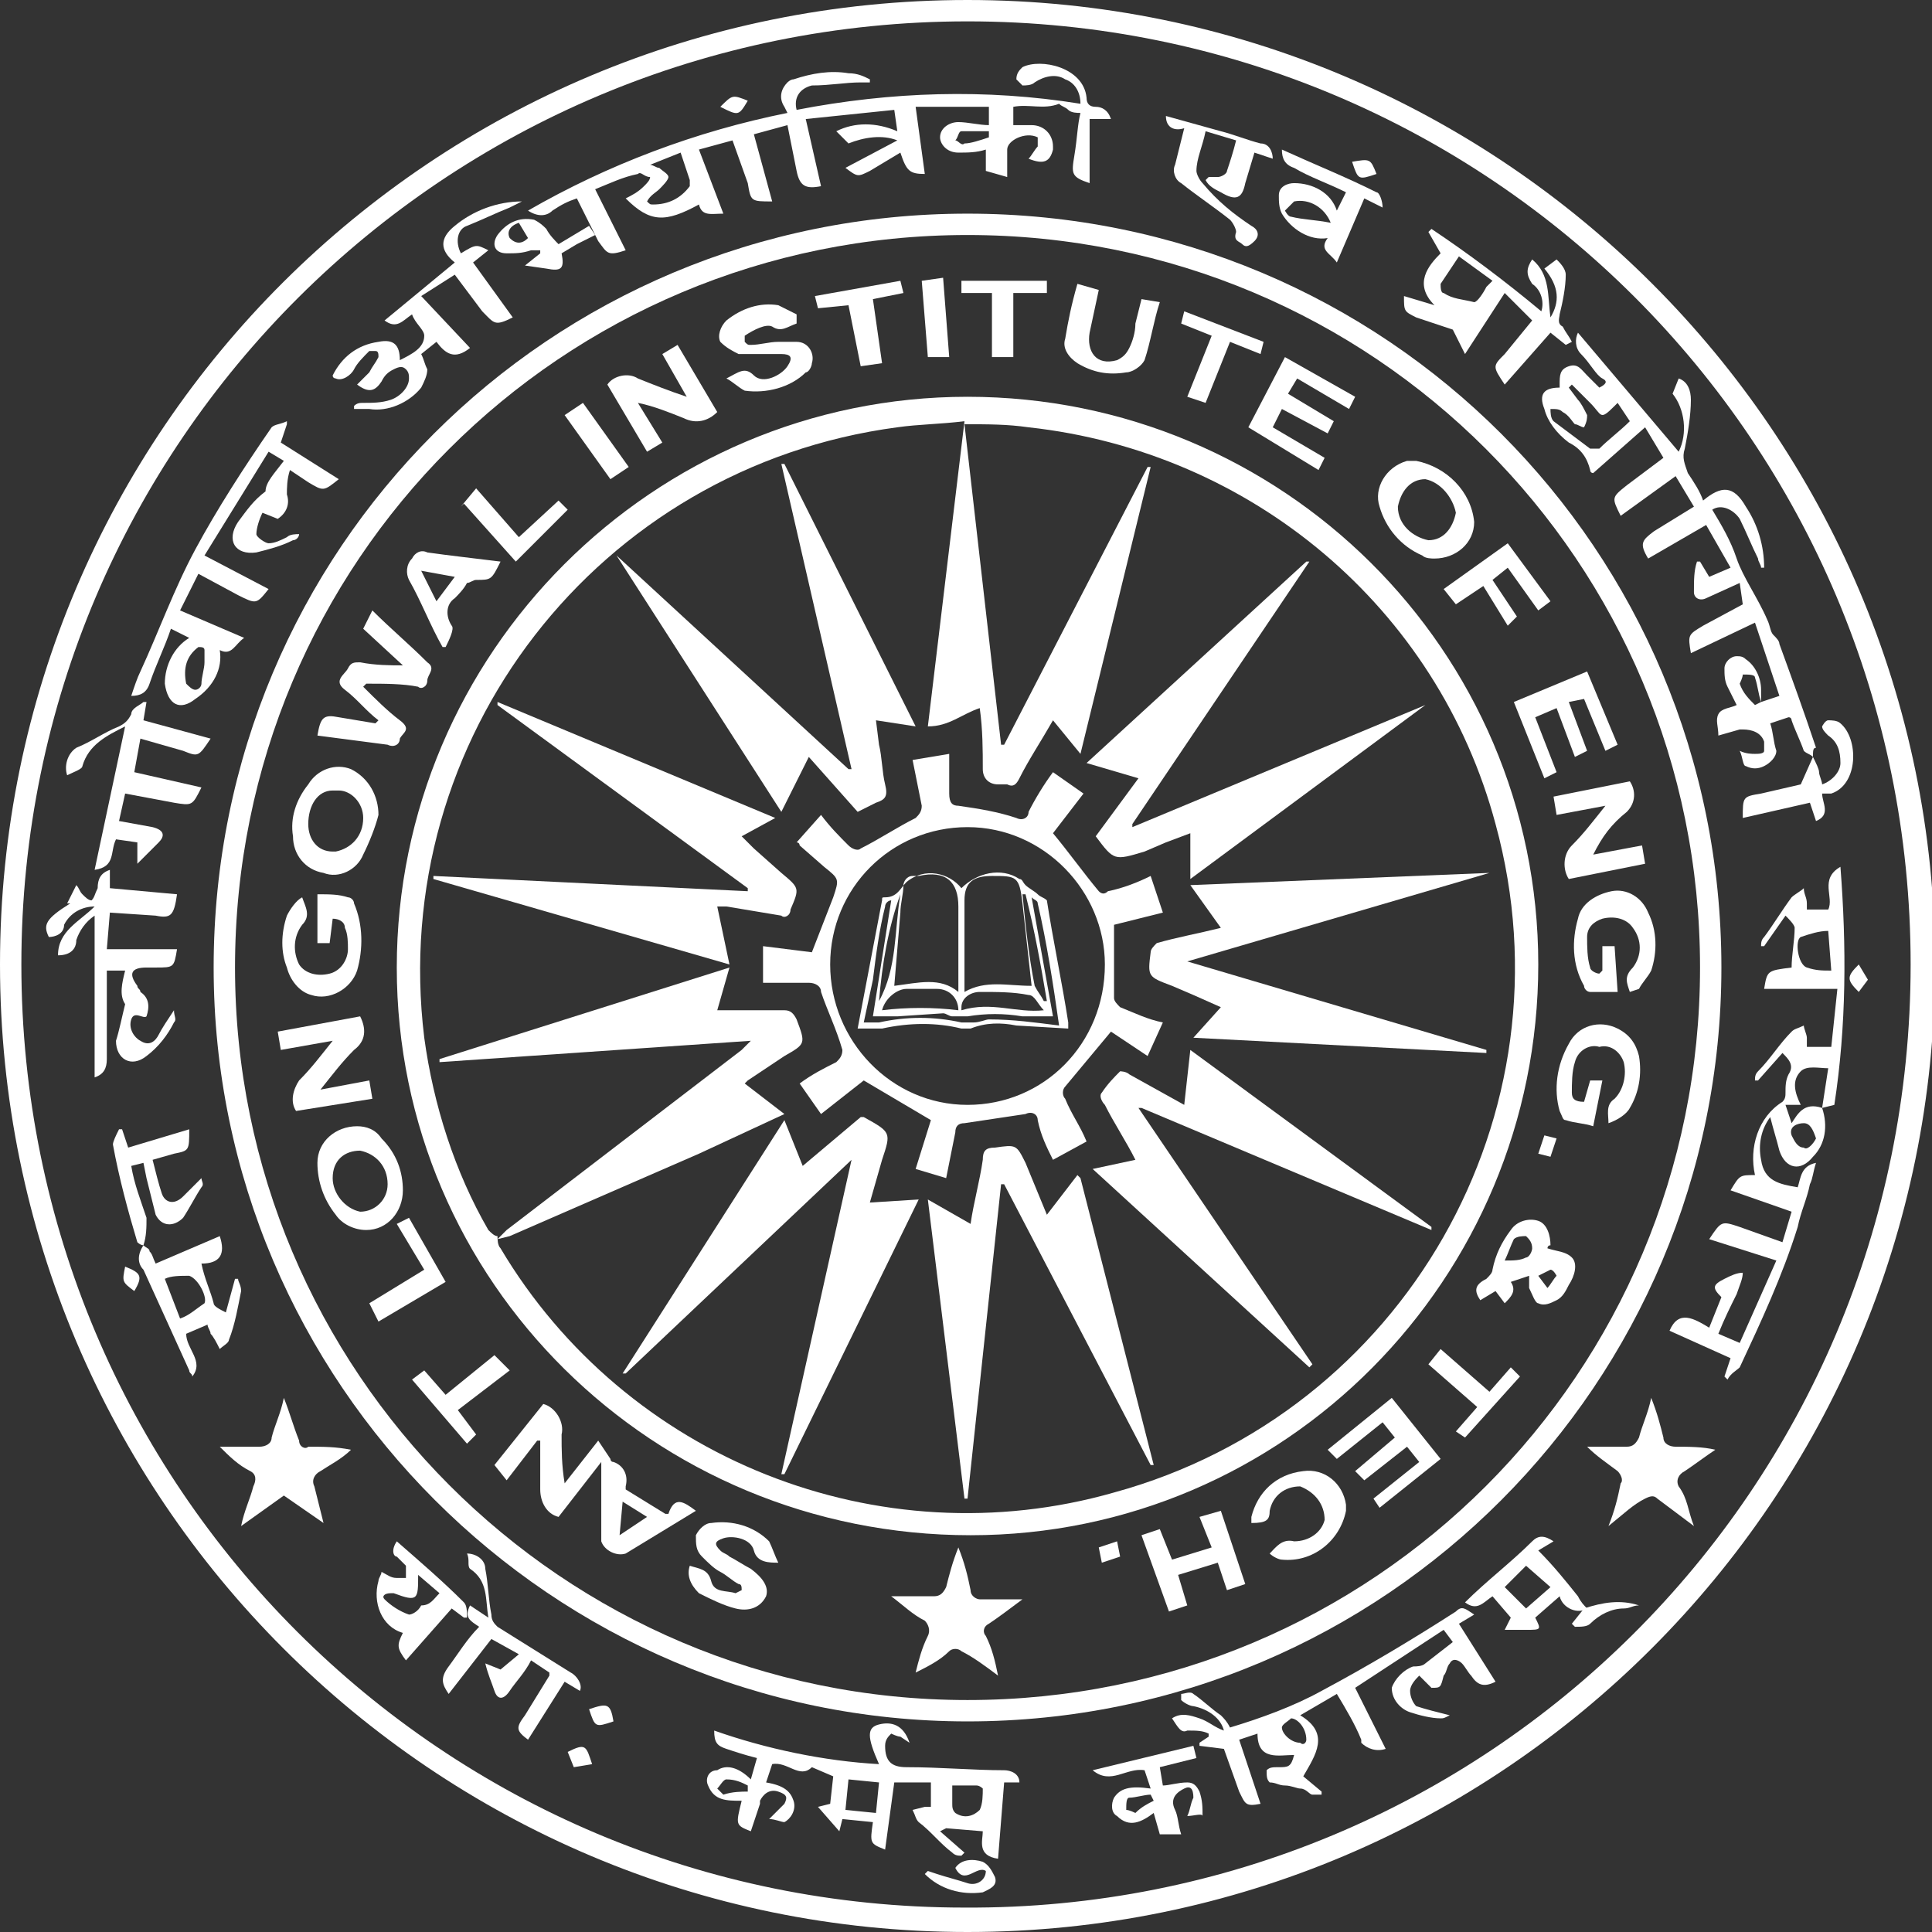 <?xml version="1.0" encoding="utf-8"?>
<!-- Generator: Adobe Illustrator 21.0.0, SVG Export Plug-In . SVG Version: 6.00 Build 0)  -->
<svg version="1.1" id="Layer_1" xmlns="http://www.w3.org/2000/svg" xmlns:xlink="http://www.w3.org/1999/xlink" x="0px" y="0px"
	 viewBox="0 0 63.3 63.3" style="enable-background:new 0 0 63.3 63.3;" xml:space="preserve">
<rect x="0" y="0" width="63.3" height="63.3" fill="#333333" stroke="none"/>
<style type="text/css">
	.st0{fill:#FFFFFF;}
</style>
<title>black</title>
<path class="st0" d="M31.7,63.3C14.2,63.3,0,49.1,0,31.6S14.2,0,31.7,0c17.5,0,31.7,14.2,31.7,31.6C63.4,49.1,49.2,63.3,31.7,63.3z
	 M62.6,31.6c0-17.1-13.8-30.9-30.9-30.9S0.7,14.5,0.7,31.6c0,17.1,13.8,30.9,30.9,30.9C48.7,62.6,62.6,48.8,62.6,31.6
	C62.6,31.7,62.6,31.7,62.6,31.6L62.6,31.6z"/>
<path class="st0" d="M7,31.7C7,18,18,7,31.7,7S56.4,18,56.4,31.7c0,13.6-11,24.7-24.7,24.7C18.1,56.4,7,45.3,7,31.7
	C7,31.7,7,31.7,7,31.7z M31.7,55.7c13.3,0,24-10.7,24-24s-10.7-24-24-24s-24,10.7-24,24C7.7,44.9,18.4,55.7,31.7,55.7L31.7,55.7z"/>
<path class="st0" d="M29.5,5l-1,0.6c-0.4,0.2-0.4,0.2-0.8-0.1l1.7-0.9c-0.5-0.2-1.1-0.1-1.6,0.1l-0.4-0.4C28,4,28.7,4,29.4,4.3
	l-0.1-0.7l-2.9,0.3l0.5,2.2c-0.5,0.1-0.7,0-0.8-0.5l-0.3-1.5l-1.1,0.3l0.6,2.2c-0.7,0-0.7,0-0.8-0.6L24,4.6l-1.1,0.3L23.7,7
	c-0.4,0-0.7,0.1-0.8-0.3c-1.1,0.6-1.6,0.6-2.4-0.2c0.2-0.1,0.4-0.2,0.6-0.4c0.1-0.1,0.2-0.2,0.2-0.3c-0.2,0-0.3-0.2-0.4-0.1
	C20.4,5.8,20,6,19.5,6.2l1,2c-0.6,0.2-0.6,0.1-0.9-0.3l-0.7-1.4c-0.3,0.1-0.5,0.2-0.8,0.4c-0.2,0.2-0.5,0.2-0.8,0
	c2.6-1.5,5.5-2.6,8.5-3.2l-0.1-0.2c-0.2-0.3-0.1-0.6,0.1-0.8c0,0,0.1-0.1,0.2-0.1c0.6-0.2,1.2-0.3,1.8-0.2c0.3,0,0.5,0.1,0.7,0.2
	v0.1h-0.3c-0.5,0-1,0.1-1.6,0.1c-0.4,0.1-0.6,0.4-0.5,0.8c0,0,0,0,0,0c3.1-0.6,6.2-0.7,9.3-0.2c0-0.4-0.2-0.7-0.5-0.8
	c-0.3-0.2-0.7-0.1-1,0.1c-0.1,0.1-0.3,0.1-0.4,0.1c0,0-0.2-0.2-0.2-0.2c0-0.2,0.1-0.3,0.2-0.4c0.6-0.3,2,0,2.1,1
	c0,0.2,0.1,0.3,0.3,0.3s0.4,0.1,0.5,0.4l-0.7,0L35.7,6c-0.6-0.2-0.6-0.3-0.5-0.9s0.1-1,0.2-1.4c-0.1,0-0.3,0-0.4-0.1
	c-0.1-0.1-0.2-0.1-0.3-0.2c-0.5,0.2-1,0-1.5,0.1v0.6c0.2,0,0.4,0,0.6,0c0.4,0,0.7,0.3,0.7,0.7c0,0,0,0.1,0,0.1
	c-0.1,0.4-0.3,0.5-0.8,0.3c0.1-0.1,0.2-0.3,0.3-0.4c0-0.1,0-0.2,0-0.3C33.6,4.3,33,4.6,33,4.9s0,0.5,0,0.9l-0.7-0.2V4.9
	C32,5,31.7,5,31.4,5c-0.4,0-0.6-0.3-0.6-0.5c0-0.3,0.3-0.5,0.6-0.5c0.3,0,0.7,0.1,1,0.1V3.5H30l0.3,2.2C29.8,5.7,29.7,5.6,29.5,5z
	 M21.3,5.4c0.1,0,0.2,0.1,0.3,0.1c0.1,0.1,0.3,0.2,0.3,0.3s-0.2,0.3-0.3,0.4s-0.3,0.2-0.4,0.4c0.1,0.1,0.1,0.1,0.2,0.1
	c0.5,0,0.9-0.2,1.2-0.6c0-0.1,0-0.1,0-0.2c-0.1-0.3-0.2-0.6-0.3-0.9L21.3,5.4z M32.4,4.5V4.3c-0.3,0-0.6,0-0.9,0
	c-0.1,0-0.1,0.2-0.2,0.3c0.1,0,0.2,0.2,0.3,0.1C31.8,4.7,32.1,4.6,32.4,4.5L32.4,4.5z"/>
<path class="st0" d="M59.4,24.8c-0.1-0.1-0.2-0.1-0.3-0.2c-0.1-0.3-0.3-0.7-0.4-1c0,0,0-0.1-0.1-0.1l-0.6,0.2
	c0.1,0.3,0.1,0.6,0.2,0.9c0,0.2-0.2,0.4-0.4,0.5c-0.2,0.1-0.4,0.1-0.6,0c-0.1,0-0.1-0.3-0.2-0.5c0.2,0.1,0.4,0.1,0.5,0.1
	c0.1,0,0.3,0,0.3-0.1c0-0.1,0-0.2,0-0.3c-0.1-0.3-0.4-0.4-0.7-0.4c0,0-0.1,0-0.1,0l-0.7,0.2c0-0.3-0.1-0.5,0-0.7s0.4-0.2,0.6-0.3
	c-0.1-0.2-0.2-0.4-0.3-0.6c-0.1-0.2-0.1-0.4-0.1-0.6c0-0.2,0.2-0.4,0.4-0.4c0.1,0,0.2,0,0.3,0.1c0.3,0.2,0.5,0.6,0.5,1
	c0,0.1,0,0.2,0,0.4l0.6-0.2l-0.8-2.4l-2.1,1c-0.1-0.6-0.1-0.6,0.4-0.9l1.3-0.7L57,19.1l-1.1,0.5c-0.2,0.1-0.4,0-0.4-0.2
	c0-0.4,0-0.7,0.1-1h0.1l0.3,0.5l0.7-0.3l-0.8-1.4L54,18.3c-0.3-0.5-0.2-0.6,0.2-0.9l1.3-0.8l-0.6-1l-1.8,1.3c-0.3-0.6-0.3-0.6,0.2-1
	l1.2-0.9l-0.6-1l-1.7,1.5c0,0-0.1,0-0.1-0.1c-0.1-0.4-0.3-0.7-0.7-0.9c-0.4-0.3-0.7-0.7-0.8-1.1c-0.2-0.5,0-0.7,0.5-0.7
	c0,0,0,0,0-0.1c0-0.3,0-0.5,0.3-0.6s0.4,0.1,0.6,0.3l0.4,0.4c0.2-0.1,0.3-0.2,0.1-0.3s-0.4-0.5-0.7-0.8c-0.2-0.2-0.2-0.5-0.1-0.7
	l3.3,3.9c0.3-0.6,0.2-1.4-0.2-1.9l0.2-0.5c0.3,0.1,0.4,0.4,0.4,0.7c0,0.5-0.1,1.1-0.2,1.6c-0.1,0.3,0,0.5,0.1,0.8
	c0.2,0.3,0.4,0.6,0.5,0.9c0.6-0.5,1-0.5,1.4,0.2c0.4,0.6,0.6,1.3,0.6,2h-0.1c0-0.1-0.1-0.2-0.1-0.3c-0.2-0.4-0.4-0.9-0.6-1.3
	c-0.2-0.3-0.6-0.5-0.9-0.3c0,0,0,0,0,0c0.3,0.5,0.6,1,0.8,1.6s0.7,1.3,1,2c0.1,0.2,0.1,0.4,0.2,0.5s0.2,0.2,0.2,0.3
	c0.4,1.1,0.8,2.2,1.2,3.4C59.4,24.5,59.4,24.6,59.4,24.8L59.4,24.8z M51.5,12.6l-0.1,0.1l0.3,0.4c0.1,0.1,0.2,0.3,0.3,0.5
	c0,0.1,0,0.2-0.1,0.4c-0.1,0-0.2-0.1-0.3-0.1c-0.1-0.1-0.2-0.3-0.4-0.4c-0.1-0.1-0.2-0.1-0.4-0.1c0,0.1,0,0.3,0.1,0.4
	c0.4,0.3,0.8,0.6,1.2,0.9c0.1,0,0.2,0,0.3,0c0.3-0.3,0.7-0.6,1-0.9L53,13.2c0,0-0.1,0.1-0.1,0.1c-0.5,0.5-0.4,0.3-0.8-0.1
	C51.9,13,51.7,12.8,51.5,12.6L51.5,12.6z M57.5,23.1l0.2-0.1c-0.1-0.3-0.1-0.5-0.2-0.8c0-0.1-0.2-0.1-0.4-0.1c0,0.1-0.1,0.3-0.1,0.3
	C57.1,22.7,57.3,22.9,57.5,23.1L57.5,23.1z"/>
<path class="st0" d="M59.7,36.3c0.2,0.6,0.1,1.2-0.3,1.6c-0.4,0.5-0.9,0.4-1.1-0.2c-0.1-0.4-0.2-0.7-0.3-1.1
	c-0.3,0.4-0.4,0.9-0.3,1.4c0.1,0.7,0.6,0.8,1.2,0.9c0.1-0.3,0.1-0.7,0.6-0.8c-0.1,0.3-0.1,0.5-0.2,0.7c-0.1,0.5-0.3,0.9-0.4,1.4
	c-0.5,1.6-1.2,3.1-1.9,4.6c-0.1,0.1-0.3,0.2-0.4,0.4l-0.1-0.1l0.2-0.6l-2-0.9c0.3-0.7,0.8-0.4,1.3-0.1l0.4-1
	c-0.3-0.3-0.3-0.4,0.1-0.6c0.2-0.1,0.4-0.2,0.6-0.2c0,0.2-0.1,0.4-0.2,0.7c-0.2,0.4-0.4,0.8-0.6,1.3l0.7,0.3l1.2-2.7l-2.2-0.7
	c0.4-0.6,0.4-0.6,1-0.4l1.4,0.5l0.3-1L56.7,39c0.3-0.5,0.3-0.5,0.8-0.5c-0.2-0.9,0.1-1.9,0.9-2.4c0.1-0.1,0.1-0.2,0.1-0.3
	c0-0.2,0-0.4,0.1-0.6c0.2-0.3,0-0.5-0.2-0.7l-0.8,0.9h-0.1c0-0.1,0-0.2,0.1-0.3c0.4-0.4,0.7-0.9,1.1-1.3c0.1-0.1,0.2-0.1,0.4-0.2
	c0,0.1,0.1,0.3,0.1,0.4c0,0.1,0,0.2,0,0.3h0.8l0.2-1.9h-2.4c0.1-0.6,0.1-0.6,0.9-0.7c0-0.4,0.1-0.9,0.1-1.3c0-0.1-0.2-0.3-0.3-0.4
	l-0.7,1h-0.1c0-0.1,0-0.2,0.1-0.3c0.3-0.4,0.6-0.9,0.9-1.3c0.1-0.1,0.3-0.2,0.4-0.3c0,0.2,0.1,0.3,0.1,0.5c0,0.1,0,0.1,0,0.2h0.7
	c0.2-0.4-0.3-1,0.4-1.4c0.2,2.6,0.2,5.2-0.2,7.8L59.7,36.3l0.2-1.3c-0.3,0-0.7-0.1-0.9,0.1c-0.3,0.3-0.2,0.7,0,1.1h-0.5l0.2,0.6
	C58.9,36.5,59.1,36.1,59.7,36.3z M59.9,30.5c-0.3,0-0.6,0.1-0.9,0.2c-0.2,0.1-0.1,0.9,0.2,1c0.3,0.1,0.5,0.1,0.8,0.1L59.9,30.5z
	 M59.5,37.3c-0.1-0.3-0.2-0.5-0.4-0.5s-0.5,0.1-0.4,0.4c0.1,0.2,0.2,0.4,0.4,0.4C59.2,37.7,59.4,37.5,59.5,37.3z"/>
<path class="st0" d="M32.7,60.9c-0.7-0.1-0.5-0.6-0.5-0.9l-1.2-0.1L30.8,60l0.8,0.7l-0.1,0.1c-0.1,0-0.2,0-0.3-0.1
	c-0.4-0.3-0.7-0.7-1.1-1c-0.1-0.1-0.1-0.2-0.2-0.4l0.4-0.1c0.1,0,0.1,0,0.2,0v-0.8h-1.2l-0.3,2.2c-0.5-0.2-0.5-0.2-0.4-0.9l-1-0.1
	L27.5,60l-0.7-0.8l0.4-0.1l0.1-0.9l-0.7-0.3c-0.4,0.4-0.8-0.2-1.3-0.1l-0.2,0.6c0.6,0.1,0.8,0.3,0.9,0.6c0.1,0.3-0.1,0.6-0.3,0.7
	c-0.1,0-0.3-0.1-0.5-0.1c0.2-0.2,0.3-0.3,0.5-0.5c0.1-0.2,0.1-0.3-0.2-0.4c-0.3-0.1-0.5,0.1-0.6,0.3c0,0,0,0.1,0,0.1L24.6,60
	c-0.5-0.2-0.5-0.2-0.3-1c-0.5,0-0.9,0-1.1-0.5c-0.1-0.2,0-0.5,0.3-0.5c0.3-0.2,0.7-0.1,1.1,0.3l0.2-0.7c-0.4-0.1-0.7-0.2-1-0.3
	s-0.4-0.2-0.4-0.6c1.7,0.6,3.6,1,5.4,1.1c-0.4-0.9-0.4-1.2,0-1.3s0.8,0,1,0.6l-0.3-0.2c-0.1,0-0.3-0.1-0.3-0.1
	c-0.1,0.1-0.2,0.2-0.2,0.4c0,0.5,0.2,0.7,0.7,0.7c1.1,0,2.2,0.1,3.2,0.1c0.2,0,0.5,0.1,0.5,0.4c0,0,0,0,0,0h-0.5L32.7,60.9z
	 M27.7,59.3l1,0.1l0.1-1l-1-0.1L27.7,59.3z M31.2,58.5c0,0.2,0,0.4,0,0.6c0,0.1,0,0.2,0.1,0.3c0.3,0.2,0.6,0.1,0.8-0.1
	c0.1-0.2,0.1-0.5,0.1-0.7c0,0-0.1-0.1-0.2-0.1H31.2z M24.5,58.7v-0.2c-0.2-0.1-0.4-0.2-0.7-0.2c-0.1,0-0.2,0.2-0.3,0.3
	c0.1,0.1,0.2,0.2,0.2,0.2C24,58.7,24.3,58.7,24.5,58.7L24.5,58.7z"/>
<path class="st0" d="M38.4,56.3c0.3-0.2,0.6-0.1,0.9,0s0.5,0.3,0.8,0.4c-0.1-0.4-0.5-0.7-1-0.8c-0.1,0-0.3-0.1-0.4-0.2
	c0-0.1,0-0.1,0-0.2c0.1,0,0.3-0.1,0.4,0c0.3,0.2,0.6,0.5,0.9,0.7c0.1,0.1,0.2,0.2,0.3,0.4c1-0.3,2.1-0.7,3-1.2
	c1.5-0.8,3-1.7,4.4-2.6c0.2-0.2,0.3-0.1,0.6,0.1l-0.5,0.3l1.2,1.9c-0.4,0.2-0.6,0.1-0.8-0.2c-0.1-0.1-0.2-0.3-0.3-0.4
	s-0.3-0.2-0.4,0c-0.1,0.1-0.1,0.3-0.2,0.4c-0.1,0.4-0.1,0.4-0.4,0.4l-0.4-0.4c-0.1,0.1-0.3,0.3-0.3,0.5c0,0.2,0.1,0.4,0.2,0.5
	c0.3,0.1,0.7,0.2,1.1,0.3c-0.2,0.1-0.2,0.1-0.3,0.1c-0.3,0-0.7-0.1-1-0.2c-0.3-0.1-0.6-0.4-0.6-0.8c0.1-0.3,0.4-0.6,0.7-0.7
	c0.1,0,0.3,0,0.4-0.1l0.9-0.7l-0.3-0.4l-2.9,1.9l1,2c-0.3,0.1-0.6,0-0.8-0.2c0,0,0-0.1,0-0.1c-0.2-0.5-0.5-1-0.8-1.5l-1.2,0.7
	c1,0.6,0.5,1.3,0.1,2l0.6,0.5v0.1c-0.1,0-0.2,0-0.3,0c-0.1,0-0.2-0.2-0.4-0.2c-0.1,0-0.3-0.1-0.5-0.1c-0.2,0-0.3-0.1-0.5-0.1
	c-0.1-0.1-0.1-0.2-0.1-0.4c0.1-0.1,0.2-0.1,0.4-0.1c0.3,0,0.4,0,0.5-0.4c-0.5,0-1.2,0.2-1.2-0.7L40.6,57l0.7,2.1
	c-0.5,0.1-0.5,0-0.7-0.4l-0.5-1.4l-0.8-0.1v-0.1l0.3-0.2v-0.1c-0.2-0.1-0.4-0.1-0.7-0.1C38.7,56.8,38.6,56.6,38.4,56.3z M42.8,57
	c0-0.4-0.3-0.7-0.5-0.7c-0.1,0.1-0.3,0.2-0.3,0.3c0,0.2,0.3,0.5,0.6,0.5C42.7,57.2,42.8,57.1,42.8,57L42.8,57z"/>
<path class="st0" d="M9.2,14.5l1.9,1.2c-0.5,0.4-0.5,0.4-1,0.1l-0.6-0.4c-0.1,0.3-0.1,0.6-0.1,0.8c0.1,0.3,0,0.6-0.3,0.8l-0.5-0.2
	c-0.1,0.2-0.2,0.5-0.2,0.7c0,0.1,0.3,0.3,0.4,0.3c0.2,0,0.4-0.1,0.6-0.2c0.1-0.1,0.3-0.1,0.4-0.1c0,0.1-0.1,0.2-0.2,0.2
	c-0.4,0.2-0.8,0.3-1.2,0.4c-0.7,0.1-1-0.4-0.6-1c0.3-0.4,0.5-0.7,0.9-1c0-0.3,0.3-0.6,0.6-1l-0.5-0.3l-2.1,3.4l2.1,1.1
	c-0.4,0.5-0.4,0.5-1,0.2l-1.3-0.7L5.9,20l2.1,0.9c-0.3,0.2-0.4,0.6-0.8,0.4c0.1,0.6-0.2,1.2-0.8,1.6c-0.5,0.4-0.9,0.2-1-0.5
	c0-0.6,0.3-1.2,0.8-1.5l-0.6-0.3c-0.2,0.6-0.5,1.2-0.7,1.8c-0.1,0.3-0.3,0.4-0.6,0.4c0.1-0.3,0.2-0.6,0.3-0.8c0.6-1.3,1.1-2.7,1.8-4
	s1.6-2.7,2.5-4c0.1-0.1,0.3-0.1,0.5-0.2v0.1L9.2,14.5z M6.7,21.7L6.7,21.7c0-0.1,0-0.3,0-0.4c0-0.1-0.1-0.1-0.2-0.1
	c-0.4,0.3-0.5,0.7-0.4,1.2c0.1,0.1,0.2,0.2,0.3,0.2c0.1,0,0.2-0.1,0.2-0.2C6.6,22.2,6.7,21.9,6.7,21.7z"/>
<path class="st0" d="M4.1,32.9c-0.2-0.3-0.1-0.7,0-1.1H3.5c0,0.1,0,0.3,0,0.4c0,0.9,0,1.7,0,2.5c0,0.3-0.1,0.5-0.4,0.6V30
	c-0.3,0.2-0.5,0.5-0.6,0.8c0,0.3-0.2,0.5-0.6,0.5c0-0.8,0.7-1.1,1.2-1.6c-0.4,0-0.8,0.2-1,0.6c0,0.3-0.3,0.4-0.5,0.4
	c-0.2-0.4-0.1-0.6,0.7-1.1H2.2L2.5,29c0.1,0.1,0.1,0.2,0.2,0.3c0.1,0.1,0.2,0.2,0.3,0.2c0.1-0.1,0.1-0.2,0.2-0.4
	c0-0.3,0.1-0.5,0.4-0.6v0.6l2.2,0.2C5.7,30,5.6,30.1,5.1,30l-1.5-0.1l-0.1,1.2h2.3c-0.1,0.6-0.1,0.6-0.7,0.6H4.8
	c-0.5,0-0.6,0.2-0.3,0.6c0,0.1,0.1,0.1,0.1,0.2c0.3,0.2,0.3,0.5,0.2,0.8c-0.1,0.1-0.4-0.2-0.5,0.1c-0.1,0.3,0.1,0.6,0.3,0.7
	c0.3,0.2,0.5,0,0.6-0.2s0.3-0.5,0.5-0.8c0,0.2,0.1,0.3,0,0.4c-0.2,0.4-0.5,0.8-0.9,1.1c-0.5,0.4-1,0.1-1-0.5
	C3.9,33.8,4,33.3,4.1,32.9z"/>
<path class="st0" d="M15.1,8.3C15.6,8,15.6,8,16,8.2l-0.5,0.4l1.3,1.8c-0.6,0.3-0.6,0.2-1-0.2L14.9,9l-1.1,0.7l1.6,1.7
	c-0.5,0.4-0.8,0.2-1.1-0.2l-0.5,0.4c0.1,0.2,0.1,0.3,0.2,0.5c0,0.2-0.1,0.4-0.2,0.6c-0.4,0.5-1.1,0.8-1.7,0.7h-0.5v-0.1
	c0.1-0.1,0.2-0.1,0.3-0.1c0.3,0,0.6,0,0.9-0.1c0.3-0.1,0.6-0.4,0.6-0.7c0-0.1,0-0.2-0.1-0.3c-0.1-0.1-0.2-0.1-0.4,0
	c-0.2,0.1-0.3,0.2-0.4,0.4c-0.2,0.3-0.4,0.4-0.8,0.1c0.1-0.1,0.3-0.3,0.4-0.4c0.1-0.2,0.2-0.3,0.3-0.5c0-0.1,0-0.2-0.1-0.2
	c-0.1,0-0.2,0-0.2,0c-0.2,0.2-0.4,0.4-0.5,0.6c-0.1,0.2-0.4,0.4-0.6,0.3c0,0-0.1,0-0.1-0.1c0.3-0.6,0.8-1,1.5-1.1
	c0.5-0.1,0.7,0.1,0.7,0.6c0.4-0.2,0.8-0.4,0.8-0.8c0-0.2-0.3-0.4-0.4-0.7c-0.3,0.2-0.5,0.5-0.9,0.2l2.3-1.9l0,0
	c-0.5-0.4-0.5-0.8,0-1.2c0.6-0.5,1.4-0.8,2.2-0.8l-0.4,0.2c-0.5,0.2-0.9,0.4-1.4,0.6C15,7.5,14.9,7.9,15.1,8.3
	C15.1,8.3,15.1,8.3,15.1,8.3z"/>
<path class="st0" d="M50.6,8.8L51,8.5c0.1,0.1,0.3,0.3,0.3,0.5c0,0.4-0.1,0.9-0.2,1.3c0,0.1-0.1,0.3,0.1,0.4
	c0.1,0.2,0.2,0.3,0.3,0.5l-0.2,0.1l-0.5-0.4l-1.5,1.7c-0.4-0.6-0.4-0.6,0-1l0.9-1.1l-0.9-0.9L48,11.6l-0.4-0.8l-1.2-0.4
	C46,10.2,46,10.2,46,9.7l1,0.3c-0.7-0.7-0.2-1.3,0.2-1.7l-0.4-0.7l0.1-0.1c1.2,0.8,2.4,1.7,3.6,2.7c0.1-0.3,0-0.7-0.3-0.9
	C50,9,50,8.8,50.2,8.5c0.6,0.5,0.5,1.2,0.6,1.9C51.1,9.9,51.1,9.4,50.6,8.8z M48.9,9.2l-1.1-0.8c-0.2,0.3-0.4,0.6-0.6,0.9
	c0,0.1,0,0.3,0.1,0.3c0.3,0.2,0.6,0.2,1,0.3c0.1,0,0.3-0.3,0.4-0.5C48.7,9.4,48.8,9.3,48.9,9.2z"/>
<path class="st0" d="M3.1,28.5l1-4.7c-0.6,0.3-1.2,0.6-1.4,1.3c0,0.1-0.3,0.2-0.5,0.3c-0.1-0.3,0-0.7,0.3-0.9
	C3,24.3,3.4,24,3.9,23.8c0.2-0.1,0.3-0.2,0.4-0.4c0-0.2,0.3-0.3,0.4-0.4L4.8,23l-0.1,0.6l2.2,0.6c-0.4,0.6-0.4,0.6-0.9,0.4l-1.4-0.4
	l-0.2,1.1l2.2,0.5c-0.3,0.6-0.3,0.6-0.9,0.5L4.1,26l-0.2,0.9L5,27.1c0.4,0.1,0.4,0.3,0.2,0.5s-0.4,0.4-0.7,0.7v-0.7l-0.7-0.1
	C3.6,27.9,3.8,28.4,3.1,28.5z"/>
<path class="st0" d="M55.5,50c-0.4-0.3-0.8-0.6-1.2-0.9c-0.1-0.1-0.2-0.1-0.4,0c-0.4,0.2-0.7,0.5-1.2,0.9c0.2-0.5,0.3-0.9,0.4-1.4
	c0.1-0.1,0-0.3-0.1-0.4c0,0,0,0,0,0c-0.4-0.3-0.7-0.5-1-0.8c0.4,0,0.9,0,1.3,0c0.2,0,0.3-0.1,0.4-0.3c0,0,0,0,0,0
	c0.1-0.4,0.3-0.8,0.4-1.3c0.2,0.5,0.3,0.9,0.4,1.3c0,0.2,0.2,0.3,0.4,0.3c0,0,0,0,0,0c0.4,0,0.9,0,1.3,0.1c-0.3,0.2-0.7,0.5-1,0.7
	c-0.2,0.1-0.3,0.3-0.2,0.5c0,0,0,0,0,0C55.3,49.1,55.3,49.5,55.5,50z"/>
<path class="st0" d="M10.6,49.9L9.3,49l-1.4,1c0.1-0.5,0.3-0.9,0.4-1.3c0.1-0.2,0.1-0.4-0.1-0.5c0,0,0,0,0,0c-0.4-0.2-0.7-0.5-1-0.8
	c0.4,0,0.9,0,1.3,0c0.2,0,0.4-0.1,0.4-0.3c0,0,0,0,0,0c0.1-0.4,0.3-0.8,0.4-1.3c0.2,0.5,0.3,0.9,0.5,1.4c0,0.2,0.2,0.3,0.3,0.2
	c0,0,0,0,0,0c0.5,0,0.9,0,1.4,0.1c-0.3,0.3-0.7,0.5-1,0.7c-0.2,0.1-0.3,0.3-0.2,0.5c0,0,0,0,0,0C10.4,49.1,10.5,49.5,10.6,49.9
	L10.6,49.9z"/>
<path class="st0" d="M17,54.2l-0.9-0.5l-1.4,1.8c-0.2-0.3-0.3-0.5,0-0.9s0.6-0.9,1-1.3c-0.3-0.2-0.5-0.3-0.3-0.7l0.6,0.4
	c-0.1-0.6,0-1.2-0.6-1.6c-0.1-0.1,0-0.3-0.1-0.5c0.3,0,0.6,0.2,0.6,0.5c0.1,0.5,0.1,1,0.2,1.5c0,0.2,0.1,0.3,0.2,0.4
	c0.8,0.5,1.6,1,2.4,1.5c0.2,0.1,0.4,0.4,0.3,0.6c0,0,0,0,0,0l-0.5-0.3l-1.2,1.9c-0.4-0.3-0.4-0.4-0.1-0.8l0.8-1.3c0,0,0-0.1,0-0.1
	l-0.6-0.4c-0.2,0.4-0.5,0.7-0.7,1s-0.4,0.3-0.5,0s-0.2-0.5-0.3-0.9l0.5,0.2L17,54.2z"/>
<path class="st0" d="M4.7,40.8c0.1,0.1,0.2,0.1,0.2,0.2c0.1,0.1,0.1,0.2,0.2,0.4l2.1-0.9c0.2,0.6,0,0.9-0.6,0.9
	c0.1,0.5,0.3,0.9,0.4,1.3c0,0.1,0.2,0.2,0.4,0.3l0.3-1.1h0.1c0,0.1,0.1,0.2,0.1,0.4c-0.1,0.5-0.2,1.1-0.4,1.6c0,0.1-0.2,0.2-0.3,0.3
	C7.1,44,7,43.8,6.9,43.7c0-0.1-0.1-0.2-0.1-0.3l-0.7,0.3c0,0.5,0.6,0.9,0.2,1.4c0-0.1-0.1-0.1-0.1-0.2c-0.5-1.1-1-2.2-1.5-3.3
	C4.5,41.4,4.5,41.1,4.7,40.8L4.7,40.8z M5.9,43.2c0.3-0.1,0.5-0.3,0.8-0.5c0.1-0.2-0.2-0.8-0.5-0.9c-0.3,0-0.6,0-0.8,0.1L5.9,43.2z"
	/>
<path class="st0" d="M38.2,3.8L40,4.3c0.4,0.1,0.9,0.3,1.3,0.4c0.3,0,0.4,0.3,0.4,0.5L41.1,5l-0.3,1c-0.1,0.5-0.3,0.6-0.8,0.3
	c-0.2-0.1-0.4-0.2-0.5-0.4l0.1-0.1c0.1,0,0.2,0,0.3,0c0.1,0,0.3-0.1,0.3-0.2c0.1-0.3,0.2-0.6,0.3-1l-1-0.3c-0.1,0.5-0.3,0.9-0.3,1.3
	c0,0.1,0.1,0.3,0.2,0.4C39.9,6.6,40.4,7,41,7.4c0.2,0.1,0.3,0.3,0.1,0.5s-0.3,0.2-0.4,0.1s-0.3-0.1-0.2-0.4c0-0.1-0.1-0.3-0.2-0.4
	c-0.5-0.4-1.1-0.8-1.6-1.2c-0.2-0.1-0.3-0.4-0.2-0.6c0.1-0.4,0.2-0.8,0.3-1.2C38.5,4.3,38.2,4.2,38.2,3.8z"/>
<path class="st0" d="M45.3,6.8l-0.6-0.3l-0.9,2.1c-0.2-0.3-0.6-0.4-0.3-0.8c-0.6,0.1-1.2-0.3-1.5-0.8c-0.1-0.2-0.1-0.4-0.1-0.6
	C41.9,6.1,42.2,6,42.4,6c0.6,0,1.2,0.3,1.4,0.9l0.3-0.6c-0.6-0.3-1.2-0.5-1.7-0.8c-0.3-0.1-0.4-0.3-0.4-0.6c1.1,0.5,2.1,0.9,3.1,1.4
	C45.2,6.3,45.3,6.6,45.3,6.8L45.3,6.8z M43.6,7.3c-0.2-0.5-0.7-0.8-1.2-0.7c-0.1,0.1-0.2,0.2-0.3,0.3c0,0,0.1,0.2,0.2,0.2
	C42.7,7.2,43.1,7.2,43.6,7.3L43.6,7.3z"/>
<path class="st0" d="M4.7,40.8c-0.1,0-0.2-0.1-0.2-0.1c-0.3-1-0.6-2.1-0.8-3.2c0-0.1,0.1-0.3,0.2-0.5h0.1l0.2,0.6L6.2,37
	c0,0.7,0,0.7-0.5,0.8L5,38c0.1,0.4,0.2,0.8,0.3,1.1s0.4,0.4,0.7,0.1c0.1-0.1,0.2-0.2,0.3-0.3c0.1-0.1,0.2-0.2,0.3-0.3
	c0,0.1,0.1,0.2,0,0.3c-0.2,0.3-0.4,0.7-0.6,1c-0.3,0.3-0.7,0.3-0.9-0.1C5,39.4,4.9,39,4.8,38.6l-0.1-0.5l-0.4,0.1
	c0.1,0.6,0.3,1.1,0.5,1.7C4.8,40.2,4.8,40.5,4.7,40.8L4.7,40.8z"/>
<path class="st0" d="M38.9,59.5c0.1-0.2,0.1-0.4,0.2-0.6c0-0.3-0.1-0.4-0.3-0.3s-0.5,0.3-0.3,0.7c0.1,0.2,0.1,0.5,0.2,0.8H38
	l-0.2-0.7c-0.4,0.3-0.8,0.5-1.2,0.1c-0.2-0.1-0.2-0.4-0.1-0.6c0,0,0,0,0,0c0.2-0.3,0.5-0.4,1.2-0.3L37.5,58c-0.6-0.1-1.1,0.5-1.7,0
	l3.3-0.8l0.1,0.4l-1.2,0.3l0.1,0.6c0.2,0,0.5-0.1,0.8-0.1c0.2,0,0.3,0.1,0.4,0.3c0.1,0.3,0.1,0.5,0.1,0.8
	C39.4,59.4,39.1,59.5,38.9,59.5z M37.8,59l-0.1-0.2c-0.2,0-0.5,0.1-0.7,0.1c-0.1,0-0.1,0.2-0.1,0.4c0.1,0,0.3,0.1,0.3,0.1
	C37.4,59.2,37.6,59.1,37.8,59L37.8,59z"/>
<path class="st0" d="M52,52.7c-0.3,0.2-0.8,0-0.9-0.4c0,0,0,0,0,0L50.3,53c0.2,0.4,0.2,0.4-0.3,0.4h-0.7l0.2-0.4l-0.6-0.7
	c-0.3,0.2-0.5,0.5-0.9,0.2c0.7-0.7,1.5-1.3,2.2-2c0.2-0.2,0.4-0.2,0.7,0l-0.5,0.3c0.5,0.5,0.9,1,1.3,1.5
	C51.8,52.5,51.9,52.6,52,52.7L52,52.7z M50,52.7l0.8-0.7L50,51.3L49.3,52L50,52.7z"/>
<path class="st0" d="M13,50.5c0.8,0.7,1.5,1.3,2.2,2c0.1,0.1,0.1,0.3,0.1,0.5h-0.1l-0.4-0.3l-1.5,1.7C13,54,13,53.9,13.2,53.5
	c-0.7-0.2-1-1-0.8-1.7c0-0.1,0.1-0.2,0.1-0.3c0.2,0.1,0.3,0.2,0.5,0.2c0.1,0,0.2,0,0.3,0c0-0.1,0-0.3,0-0.4
	c-0.1-0.1-0.2-0.2-0.3-0.3C12.9,51,12.8,50.8,13,50.5C12.9,50.5,13,50.5,13,50.5z M14.4,52.2l-0.7-0.6c0,0.8,0,0.9-0.8,0.6h-0.1
	c-0.2,0-0.3,0.1-0.2,0.2c0.2,0.2,0.5,0.4,0.8,0.5c0.1,0,0.3-0.1,0.4-0.3C14.1,52.6,14.2,52.4,14.4,52.2L14.4,52.2z"/>
<path class="st0" d="M59.4,24.8c0.1,0.2,0.2,0.4,0.2,0.5s0.1,0.3,0.1,0.4c0.3-0.1,0.6-0.4,0.6-0.7c0-0.4-0.1-0.7-0.4-0.9
	c-0.1-0.1-0.2-0.2-0.2-0.3c0,0,0.1-0.2,0.2-0.2c0.1,0,0.3,0,0.4,0.1c0.6,0.5,0.6,2-0.3,2.3L59.7,26c0,0.3,0.3,0.7-0.2,0.9l-0.2-0.6
	l-2.2,0.5c0-0.7,0-0.7,0.6-0.8l1.3-0.3L59.4,24.8L59.4,24.8z"/>
<path class="st0" d="M17.2,8.7l0.5-0.4V8.2h-0.3c-0.3,0.1-0.5,0.1-0.8,0.1c-0.4,0-0.5-0.3-0.3-0.6c0.3-0.4,0.7-0.6,1.2-0.5
	c0.2,0.1,0.3,0.2,0.4,0.3c0.1,0.2,0.3,0.4,0.4,0.5l0.5-0.3l0.5-0.3l0.2,0.3L18.9,8l-0.5,0.3c0.1,0.5,0,0.6-0.5,0.5L17.2,8.7
	L17.2,8.7z M17,7.3c-0.3,0.1-0.4,0.3-0.3,0.5c0.2,0.2,0.4,0.2,0.6,0L17,7.3z"/>
<path class="st0" d="M30.4,61.3l0.3,0.1c0.3,0.1,0.7,0.2,1,0.3c0.3,0.1,0.6-0.1,0.6-0.4c0,0,0,0,0,0c-0.3-0.2-0.7,0.5-1-0.1
	c0.2-0.3,0.6-0.3,0.9-0.2c0.2,0.1,0.3,0.3,0.4,0.5c0.1,0.3-0.2,0.4-0.4,0.5c-0.7,0.1-1.4-0.1-1.9-0.6L30.4,61.3z"/>
<path class="st0" d="M51.9,52.7c0.6-0.2,1.2-0.3,1.8-0.1c-0.2,0-0.3,0.1-0.5,0.1c-0.4,0-0.8,0.2-1.1,0.5c-0.1,0.1-0.3,0.1-0.5,0.1
	l-0.1-0.1L51.9,52.7L51.9,52.7z"/>
<path class="st0" d="M19.3,56c0.6-0.2,0.7-0.2,0.8,0.4C19.5,56.6,19.5,56.6,19.3,56z"/>
<path class="st0" d="M18.8,57.9l-0.2-0.5c0.6-0.3,0.6-0.2,0.8,0.4L18.8,57.9z"/>
<path class="st0" d="M44.3,5.3c0.6-0.1,0.6-0.1,0.8,0.4C44.5,5.9,44.5,5.9,44.3,5.3z"/>
<path class="st0" d="M4.4,42.3C4,42,4,42,4.1,41.5C4.6,41.7,4.7,41.8,4.4,42.3z"/>
<path class="st0" d="M60.9,31.6l0.3,0.5l-0.3,0.4C60.5,32.1,60.5,32,60.9,31.6z"/>
<path class="st0" d="M23.6,3.5C24,3.1,24,3.1,24.5,3.3C24.2,3.8,24.2,3.8,23.6,3.5z"/>
<path class="st0" d="M13,31.7C13,21.4,21.4,13,31.7,13c10.3,0,18.7,8.3,18.7,18.6c0,10.3-8.3,18.7-18.6,18.7c0,0,0,0,0,0
	C21.4,50.3,13,42,13,31.7z M16.3,40.5L16.3,40.5c0,0.1,0,0.3,0.1,0.4c4.1,6.9,12.4,10.2,20.1,8C46,46.3,51.6,36.5,49,27
	c-1.9-7.1-8-12.2-15.3-13c-0.7-0.1-1.3-0.1-2.1-0.1l1.2,10.5h0.1l4.7-9.1h0.1l-2.3,9.4l-0.9-1.1c-0.4,0.7-0.8,1.3-1.1,1.9
	c-0.1,0.2-0.2,0.3-0.4,0.2c0,0,0,0,0,0c-0.1,0-0.2,0-0.3,0c-0.3,0-0.5-0.2-0.5-0.5c0-0.6,0-1.3-0.1-2c-0.6,0.2-1,0.6-1.7,0.6l1.2-10
	c-0.8,0.1-1.5,0.1-2.2,0.2c-9.8,1.3-16.7,10.2-15.5,20c0.3,2.2,1,4.4,2.1,6.3C16.1,40.4,16.2,40.5,16.3,40.5L16.3,40.5z"/>
<path class="st0" d="M22.8,49.5l-2.3,1.4c-0.3,0.1-0.7-0.1-0.8-0.4c0,0,0-0.1,0-0.1c0-0.7,0-1.4,0-2c0-0.1,0-0.3,0-0.5l-1.4,1.8
	c-0.4-0.1-0.6-0.5-0.6-0.9c0-0.5,0-1.1,0-1.6h-0.1l-1,1.3L16.2,48l1.6-2c0.4,0.1,0.7,0.6,0.6,1c0,0.5,0,1,0.1,1.6l1.1-1.4l0.4,0.6
	c0,0,0,0.1,0.1,0.1c0.3,0.1,0.5,0.4,0.4,0.8c0,0,0,0,0,0.1l1.3,0.8c0,0,0,0,0.1,0C22.1,49,22.4,49.2,22.8,49.5z M20.3,50.3l0.9-0.6
	l-0.8-0.5L20.3,50.3z"/>
<path class="st0" d="M31.4,50.7c0.2,0.5,0.3,0.9,0.4,1.4c0,0.2,0.2,0.3,0.3,0.3c0,0,0,0,0,0c0.4,0,0.9,0,1.4,0
	c-0.4,0.3-0.8,0.6-1.1,0.8c-0.2,0.1-0.2,0.3-0.1,0.4c0,0,0,0,0,0c0.2,0.4,0.3,0.8,0.4,1.3c-0.4-0.3-0.8-0.6-1.2-0.8
	c-0.1-0.1-0.3-0.1-0.4,0c0,0,0,0,0,0c-0.3,0.3-0.7,0.5-1.1,0.7c0.1-0.4,0.2-0.8,0.4-1.2c0.1-0.2,0-0.4-0.1-0.5c0,0,0,0,0,0
	c-0.4-0.2-0.7-0.5-1.1-0.8c0.5,0,1,0,1.4,0c0.2,0,0.3-0.1,0.4-0.3c0,0,0,0,0,0C31.1,51.6,31.2,51.2,31.4,50.7z"/>
<path class="st0" d="M13.2,21.8l-1.3-1.2l0.3-0.6c0.6,0.6,1.2,1.1,1.8,1.7c0.3,0.2,0,0.4,0,0.6c0,0.2-0.2,0.3-0.3,0.2c0,0,0,0,0,0
	c-0.5-0.1-1.1-0.1-1.7-0.1l-0.1,0.1c0.4,0.4,0.8,0.8,1.2,1.1s0.1,0.4,0,0.6c0,0.2-0.2,0.3-0.4,0.2c0,0,0,0,0,0l-2.3-0.3
	c0.1-0.6,0.2-0.7,0.7-0.6l1.2,0.2l0.1-0.1c-0.4-0.3-0.7-0.7-1.1-1s0-0.5,0.1-0.7s0.2-0.2,0.4-0.2C12.3,21.8,12.8,21.8,13.2,21.8
	L13.2,21.8z"/>
<path class="st0" d="M52.2,28l1.6-0.3l0.1,0.6l-2.5,0.5c-0.2-0.3-0.2-0.8,0.1-1.1c0.4-0.4,0.7-0.8,1.1-1.3L51,26.7l-0.1-0.6l2.5-0.5
	c0.2,0.3,0.2,0.7-0.1,1C52.8,27,52.5,27.4,52.2,28L52.2,28z"/>
<path class="st0" d="M21.7,11.6l0.5-0.3l1.3,2.2c-0.3,0.3-0.7,0.4-1.1,0.2c-0.5-0.2-1-0.4-1.5-0.5l0.8,1.3l-0.5,0.3l-1.3-2.2
	c0.2-0.3,0.7-0.4,1-0.2c0.5,0.2,1,0.4,1.6,0.6L21.7,11.6z"/>
<path class="st0" d="M11.8,33.3c0.2,0.4,0.2,0.8-0.2,1.1c-0.4,0.4-0.7,0.8-1.1,1.3l1.6-0.3l0.1,0.6l-2.5,0.4c-0.2-0.3-0.1-0.7,0.1-1
	c0.4-0.4,0.7-0.8,1.1-1.3l-1.7,0.3l-0.1-0.6L11.8,33.3z"/>
<path class="st0" d="M53.4,32.5c-0.1-0.3-0.2-0.5,0.1-0.8c0.3-0.4,0.3-0.9,0-1.3c-0.2-0.3-0.6-0.4-1-0.3c-0.3,0.1-0.5,0.3-0.5,0.6
	c0,0.3,0,0.7,0.1,1c0,0.1,0.2,0.2,0.3,0.2l0.1-0.1v-0.8h0.4l0.1,1.5c-0.3,0-0.6,0-0.9,0c-0.1,0-0.2-0.1-0.2-0.2
	c-0.4-0.7-0.4-1.5-0.2-2.2c0.1-0.5,0.6-0.8,1.1-0.9c0.5-0.1,1,0.2,1.2,0.7c0.3,0.6,0.3,1.3,0.1,1.9c-0.1,0.2-0.3,0.4-0.4,0.6
	L53.4,32.5z"/>
<path class="st0" d="M50.7,40.9c0.3,0.1,0.6,0.1,0.8,0.3s0.1,0.6-0.1,0.9c-0.1,0.2-0.2,0.4-0.4,0.5c-0.2,0.1-0.4,0.2-0.6,0.1
	c-0.1,0-0.2-0.3-0.3-0.5c0-0.1,0-0.2,0-0.4L49.5,42c0.2,0.3,0,0.5-0.2,0.7L49,42.3l-0.5,0.3c-0.2-0.3-0.2-0.5,0.2-0.7
	c0.1-0.1,0.2-0.2,0.2-0.3c0.1-0.5,0.3-0.9,0.6-1.3c0.2-0.3,0.6-0.4,0.9-0.3c0.3,0.1,0.4,0.5,0.4,0.8C50.7,40.8,50.7,40.9,50.7,40.9z
	 M49.3,41.3L49.3,41.3c0.3,0,0.5,0,0.7-0.1c0.1,0,0.2-0.2,0.2-0.3c0-0.2-0.1-0.3-0.2-0.4c-0.1,0-0.3,0-0.4,0.1
	C49.5,40.8,49.4,41.1,49.3,41.3z M50.4,41.8l0.3,0.4c0.1-0.1,0.2-0.3,0.3-0.4c0,0-0.1-0.2-0.2-0.2C50.8,41.6,50.6,41.7,50.4,41.8
	L50.4,41.8z"/>
<path class="st0" d="M52.7,36.8c0-0.3-0.1-0.6,0.2-0.8c0.3-0.3,0.4-0.8,0.3-1.2c-0.1-0.3-0.4-0.6-0.8-0.5c-0.3-0.1-0.7,0.1-0.8,0.5
	c-0.1,0.3-0.1,0.7-0.1,1c0,0.2,0.1,0.3,0.4,0.3l0.2-0.7l0.4,0l-0.3,1.5c-0.3-0.1-0.6-0.1-0.9-0.2c-0.1,0-0.1-0.1-0.2-0.3
	c-0.2-0.7-0.1-1.5,0.3-2.2c0.3-0.6,1-0.8,1.6-0.5c0.4,0.2,0.6,0.5,0.7,0.9c0.1,0.6,0,1.2-0.3,1.7C53.3,36.5,53,36.7,52.7,36.8z"/>
<path class="st0" d="M10.9,30.1l-0.1,0.8h-0.4c0-0.1,0-0.1,0-0.2c0-0.4,0-0.9,0-1.4c0.4,0,0.7,0,1,0.1c0.1,0,0.2,0.1,0.2,0.2
	c0.3,0.7,0.3,1.5,0.1,2.2c-0.2,0.6-0.9,1-1.5,0.8c-0.4-0.1-0.7-0.5-0.8-0.9c-0.2-0.5-0.2-1.1,0-1.7c0.1-0.2,0.3-0.5,0.5-0.6
	c0.1,0.3,0.3,0.6,0,0.9c-0.3,0.4-0.3,0.9-0.1,1.3c0.2,0.3,0.6,0.4,1,0.3c0.4-0.1,0.6-0.5,0.6-0.8c0-0.2,0-0.5-0.1-0.7
	C11.3,30.2,11.1,30.1,10.9,30.1L10.9,30.1z"/>
<path class="st0" d="M12.4,26.7c-0.1,0.4-0.3,0.9-0.5,1.3c-0.2,0.5-0.8,0.8-1.3,0.6c-0.6-0.1-1-0.6-1-1.2c-0.1-0.6,0.1-1.2,0.5-1.7
	c0.3-0.5,0.9-0.7,1.4-0.5C12.1,25.5,12.4,26.1,12.4,26.7z M10.1,27c0,0.5,0.3,0.9,0.8,0.9c0,0,0.1,0,0.1,0c0.5-0.1,0.9-0.5,0.9-1.1
	c0-0.5-0.4-0.9-0.8-0.9c-0.1,0-0.1,0-0.2,0C10.4,25.9,10.1,26.4,10.1,27L10.1,27z"/>
<path class="st0" d="M46.4,15.1c1,0.2,1.8,1,1.9,2c0,0.7-0.6,1.2-1.3,1.2c-0.1,0-0.3,0-0.4-0.1c-0.7-0.3-1.2-0.9-1.4-1.6
	c-0.2-0.6,0.2-1.3,0.9-1.5C46.3,15.1,46.3,15.1,46.4,15.1z M45.8,16.6c0,0.6,0.5,1,1,1.1c0.5,0,0.8-0.4,0.9-0.9
	c-0.1-0.5-0.5-1-1-1.1C46.2,15.7,45.9,16.1,45.8,16.6L45.8,16.6z"/>
<path class="st0" d="M13.2,39c0,0.7-0.5,1.3-1.2,1.3c-0.4,0-0.8-0.2-1-0.5c-0.4-0.5-0.6-1.1-0.6-1.7c0-0.7,0.6-1.2,1.3-1.2
	c0.3,0,0.6,0.1,0.8,0.4C13,37.8,13.2,38.4,13.2,39z M10.9,38.6c0,0.5,0.4,1,0.9,1.1c0.5,0,0.9-0.4,0.9-0.9c0,0,0,0,0,0
	c0-0.6-0.4-1-0.9-1.1c0,0,0,0,0,0C11.3,37.7,10.9,38,10.9,38.6C10.9,38.5,10.9,38.5,10.9,38.6L10.9,38.6z"/>
<path class="st0" d="M45.6,45.8l1.6,2l-2,1.6L45,49.1l1.5-1.2l-0.4-0.5l-1.4,1.1l-0.3-0.3l1.3-1.1l-0.4-0.5l-1.5,1.2l-0.3-0.3
	L45.6,45.8z"/>
<path class="st0" d="M39.3,49.7l0.7-0.2l0.8,2.4l-0.6,0.2l-0.3-0.9l-1.3,0.4l0.3,1l-0.6,0.2l-0.9-2.5l0.6-0.2l0.4,1l1.3-0.4
	L39.3,49.7z"/>
<path class="st0" d="M42.5,12.4l-0.3,0.5l1.5,0.9l-0.2,0.4l-1.5-0.8l-0.3,0.6l1.7,1l-0.2,0.4L40.9,14l1.2-2.3l2.3,1.3l-0.2,0.4
	L42.5,12.4z"/>
<path class="st0" d="M50.3,23.5l0.7,1.8l-0.4,0.2l-1-2.5l2.4-1l1,2.4l-0.4,0.2l-0.7-1.7L51.4,23l0.6,1.6l-0.4,0.2L51,23.2L50.3,23.5
	z"/>
<path class="st0" d="M22.6,51.3c0.3,0.1,0.6,0.1,0.7,0.5s0.5,0.3,0.8,0.4c0,0,0.2-0.1,0.2-0.1c0-0.1,0-0.2-0.1-0.2
	c-0.2-0.1-0.4-0.3-0.6-0.4c-0.2-0.1-0.4-0.3-0.6-0.5c-0.2-0.2-0.2-0.4-0.2-0.7c0.1-0.2,0.3-0.4,0.5-0.4c0.7-0.1,1.4,0.1,1.9,0.6
	c0.1,0.2,0.2,0.5,0.3,0.7c-0.3,0-0.7,0-0.8-0.4s-0.7-0.5-1-0.4s-0.3,0.2-0.1,0.4c0.1,0.1,0.2,0.1,0.3,0.2c0.2,0.1,0.5,0.3,0.7,0.4
	c0.4,0.3,0.6,0.6,0.5,0.9c-0.2,0.4-0.6,0.5-1,0.4c-0.4-0.1-0.8-0.3-1.2-0.5C22.6,51.9,22.5,51.6,22.6,51.3z"/>
<path class="st0" d="M26.1,10.6c-0.3,0.1-0.5,0.3-0.8,0.1c-0.2-0.1-0.6,0.1-0.9,0.3c0,0.1,0,0.1,0,0.2c0.1,0.1,0.1,0.1,0.2,0.1
	c0.3,0,0.6-0.1,0.9-0.1c0.2,0,0.4,0,0.6,0c0.4,0,0.6,0.4,0.5,0.7c0,0.1-0.1,0.3-0.2,0.3c-0.5,0.5-1.3,0.7-2,0.6
	c-0.2-0.1-0.4-0.3-0.6-0.4c0.4-0.2,0.6-0.4,0.9-0.1s0.9,0,1.1-0.3s0.1-0.4-0.2-0.4c-0.2,0-0.4,0-0.6,0c-0.3,0-0.5,0-0.8,0
	c-0.2-0.1-0.4-0.2-0.6-0.4c-0.1-0.2,0-0.5,0.2-0.7c0.5-0.4,1.1-0.6,1.7-0.5c0.2,0.1,0.4,0.2,0.6,0.3L26.1,10.6z"/>
<path class="st0" d="M16.4,18.4c-0.3,0.6-0.3,0.6-0.8,0.6c-0.1,0-0.2,0.1-0.3,0.1c-0.1,0.2-0.3,0.4-0.4,0.5
	c-0.3,0.2-0.3,0.6-0.1,0.9c0.1,0.1-0.1,0.5-0.2,0.7h-0.1c-0.4-0.7-0.7-1.5-1.1-2.2c-0.1-0.2-0.1-0.5,0.1-0.7
	c0.1-0.2,0.3-0.3,0.5-0.2C14.7,18.2,15.6,18.3,16.4,18.4z M13.8,18.7l0.5,1l0.6-0.8L13.8,18.7z"/>
<path class="st0" d="M35.3,9.3L36,9.5l-0.3,1.4c-0.1,0.6,0.2,1.1,0.9,0.9c0.2-0.1,0.3-0.2,0.4-0.4c0.1-0.2,0.2-0.5,0.2-0.8l0.2-0.8
	L38,9.9c-0.2,0.6-0.3,1.3-0.5,1.9c-0.1,0.2-0.4,0.4-0.6,0.4c-0.6,0.1-1.1,0-1.6-0.3c-0.3-0.2-0.5-0.5-0.4-0.8
	C35,10.5,35.1,10,35.3,9.3z"/>
<path class="st0" d="M41,49.9c0-0.1,0-0.1,0-0.2c0.2-0.8,0.8-1.4,1.7-1.5c0.7-0.1,1.3,0.4,1.4,1.1c0,0.1,0,0.1,0,0.2
	c-0.2,1-1.1,1.7-2.1,1.6c-0.1,0-0.3-0.1-0.4-0.2c0.2-0.2,0.4-0.5,0.8-0.4c0.5,0,0.9-0.3,1-0.7c0-0.5-0.3-0.9-0.8-1.1
	c-0.5,0-0.9,0.3-1,0.8C41.6,49.8,41.5,49.9,41,49.9z"/>
<path class="st0" d="M48.6,19.2l-0.9,0.6l-0.4-0.5l2.1-1.5l1.4,1.9L50.4,20l-1-1.4l-0.5,0.4l0.8,1.2l-0.3,0.3L48.6,19.2z"/>
<path class="st0" d="M33.2,9.6v2.1h-0.7V9.6h-1V9.2h2.8v0.4L33.2,9.6z"/>
<path class="st0" d="M13.9,44.9l0.7,0.8l1.6-1.3l0.5,0.5L15,46.2l0.6,0.8l-0.3,0.3l-1.8-2.1L13.9,44.9z"/>
<path class="st0" d="M38.9,13l0.8-2l-1-0.4l0.1-0.4l2.6,1l-0.1,0.4l-1-0.4l-0.8,2L38.9,13z"/>
<path class="st0" d="M47.7,46.9l0.7-0.8l-1.6-1.4l0.4-0.5l1.6,1.4l0.7-0.8l0.3,0.3L48,47.1L47.7,46.9z"/>
<path class="st0" d="M29.5,9.2l0.1,0.4l-1,0.2l0.3,2.1l-0.7,0.1L27.8,10l-1,0.1l-0.1-0.4L29.5,9.2z"/>
<path class="st0" d="M12.4,43.3l-0.3-0.6l1.8-1.1L13,40.1l0.4-0.2l1.2,2.1L12.4,43.3z"/>
<path class="st0" d="M17,17.6l1.3-1.2l0.3,0.3l-1.7,1.7l-1.7-1.9l-0.1,0.1l0.5-0.6L17,17.6z"/>
<path class="st0" d="M20.6,15.3l-0.6,0.4l-1.5-2.1l0.6-0.4L20.6,15.3z"/>
<path class="st0" d="M30.2,9.2l0.7-0.1l0.2,2.6h-0.7L30.2,9.2z"/>
<path class="st0" d="M36.7,51l-0.6,0.2L36,50.7l0.6-0.2L36.7,51z"/>
<path class="st0" d="M50.4,37.8l0.2-0.6l0.4,0.1l-0.2,0.6L50.4,37.8z"/>
<path class="st0" d="M36.4,33.8c-0.5,0.6-1,1.2-1.5,1.8c-0.1,0.1-0.1,0.3,0,0.4c0.2,0.5,0.5,0.9,0.7,1.4l-1.1,0.6
	c-0.2-0.4-0.4-0.8-0.5-1.3c0-0.2-0.2-0.3-0.4-0.2c0,0,0,0,0,0c-0.7,0.1-1.3,0.2-2,0.3c-0.2,0-0.3,0.1-0.3,0.3
	c-0.1,0.5-0.2,1-0.3,1.5L30,38.3l0.5-1.6l-2.2-1.3l-1.4,1.1l-0.7-1c0.4-0.3,0.8-0.5,1.2-0.7c0.1-0.1,0.2-0.2,0.2-0.4c0,0,0,0,0,0
	c-0.2-0.7-0.5-1.3-0.7-1.9c0-0.2-0.2-0.3-0.4-0.3h-1.5l0-1.2l1.6,0.2l0.7-1.8c0.2-0.6,0.2-0.6-0.3-1l-0.8-0.7c0,0,0-0.1-0.1-0.1
	l0.8-0.9c0.3,0.4,0.6,0.7,0.9,1c0.1,0.1,0.3,0.2,0.4,0.1c0,0,0,0,0,0c0.6-0.3,1.2-0.7,1.8-1c0.1-0.1,0.2-0.2,0.2-0.4
	c-0.1-0.5-0.2-1-0.3-1.5l1.2-0.2c0,0.5,0,0.9,0,1.3c0,0.3,0.1,0.4,0.3,0.4c0.7,0.1,1.3,0.2,1.9,0.4c0.2,0.1,0.4,0,0.4-0.2
	c0,0,0,0,0,0c0.2-0.4,0.5-0.9,0.8-1.3l1,0.7l-1,1.3c0.5,0.6,1,1.3,1.5,1.9c0.1,0.1,0.2,0.1,0.3,0c0.5-0.1,1-0.3,1.4-0.5l0.4,1.2
	l-1.6,0.4c0,0.8,0,1.6,0,2.4c0,0.1,0.1,0.2,0.2,0.3c0.5,0.2,0.9,0.4,1.4,0.5l-0.5,1.1L36.4,33.8z M31.7,27.1c-2.5,0-4.5,2-4.5,4.5
	c0,2.5,2,4.6,4.5,4.6c2.5,0,4.5-2,4.5-4.6l0,0C36.2,29.2,34.2,27.1,31.7,27.1z"/>
<path class="st0" d="M16.3,40.6c0.1-0.1,0.2-0.2,0.3-0.3l7.7-5.9l0.3-0.3l-10.2,0.7v-0.1l9.5-3l-0.4,1.4h0.3c0.6,0,1.3,0,1.9,0
	c0.2,0,0.3,0.1,0.4,0.3c0.3,0.8,0.3,0.8-0.4,1.2l-1.2,0.8l-0.1,0.1l1.3,1l-2.8,1.3l-6.2,2.7L16.3,40.6L16.3,40.6z"/>
<path class="st0" d="M25.4,26.8l-1.1,0.6l0.4,0.4l0.9,0.8c0.6,0.5,0.6,0.5,0.3,1.2c0,0.2-0.2,0.3-0.3,0.2c0,0,0,0,0,0l-1.8-0.3h-0.3
	l0.4,1.9l-9.7-2.8v-0.1l10.3,0.5v-0.1l-8.2-6v-0.1L25.4,26.8z"/>
<path class="st0" d="M27.9,38l-7.4,7h-0.1l5.3-8.3l0.6,1.5l1.9-1.6h0.1c0.9,0.5,0.9,0.5,0.6,1.4l-0.4,1.4l1.6-0.1l-4.4,9h-0.1
	L27.9,38L27.9,38z"/>
<path class="st0" d="M20.2,18.2l7.6,7h0.1l-2.3-10h0.1l4.3,8.6l-1.3-0.2l0.1,0.8c0.1,0.4,0.1,0.9,0.2,1.3s0,0.5-0.3,0.6
	c-0.2,0.1-0.4,0.2-0.6,0.3l-1.6-1.8l-0.9,1.8L20.2,18.2L20.2,18.2z"/>
<path class="st0" d="M30.4,39.3l1.4,0.8c0.1-0.7,0.3-1.4,0.4-2.1c0-0.3,0.1-0.4,0.4-0.4c0.7-0.1,0.7-0.1,1,0.5l0.7,1.7l1-1.3
	l0.1,0.1l2.4,9.4h-0.1l-4.8-9.2h-0.1l-1.1,10.3h-0.1L30.4,39.3z"/>
<path class="st0" d="M39,28.8v-1.5l-0.8,0.3l-0.7,0.3c-1,0.3-1,0.3-1.6-0.5l1.4-1.9l-1.7-0.5l7.2-6.6h0.1l-5.8,8.6v0.1l9.6-4v0
	L39,28.8z"/>
<path class="st0" d="M37.3,36.3l5.7,8.4l-0.1,0.1l-7.1-6.5l1.4-0.3c-0.3-0.6-0.7-1.2-1-1.8c-0.1-0.1-0.2-0.3-0.1-0.4
	c0.2-0.3,0.4-0.5,0.6-0.7c0,0,0.2,0,0.3,0.1l1.8,1l0.2-1.8l7.9,5.8v0.1l-9.5-4L37.3,36.3z"/>
<path class="st0" d="M48.8,28.6l-9.9,2.9l9.8,2.9v0.1l-9.6-0.5L40,33l-0.9-0.4l-0.7-0.3c-0.8-0.3-0.8-0.3-0.7-1.1
	c0-0.1,0.1-0.2,0.2-0.3c0.7-0.2,1.3-0.3,2.1-0.5l-1-1.4L48.8,28.6L48.8,28.6z"/>
<path class="st0" d="M31.5,29.1c0.5-0.5,1.3-0.7,1.9-0.3c0.1,0,0.1,0.1,0.2,0.2s0.3,0.2,0.4,0.3s0.2,0.1,0.3,0.2
	c0.2,1.3,0.5,2.7,0.7,4c0,0.1,0,0.1,0,0.2l-1.7-0.1c-0.5-0.1-1-0.1-1.5,0.1c-0.1,0-0.2,0-0.3,0c-0.8-0.2-1.7-0.2-2.6,0
	c-0.3,0-0.5,0-0.8,0l0.8-4.2c0-0.1,0-0.1,0.1-0.1c0.4,0,0.5-0.3,0.7-0.5C30.3,28.4,31.1,28.6,31.5,29.1z M33.8,32.3
	c-0.1-0.9-0.2-1.8-0.3-2.7s-0.2-0.9-1-0.9c-0.6,0-0.9,0.2-0.9,0.8s0,1.1,0,1.7c0,0.4,0,0.8,0,1.3C32.3,32.1,33,32.3,33.8,32.3
	L33.8,32.3z M29.3,32.3c0.8-0.1,1.5-0.3,2.1,0.2c0-0.1,0-0.3,0-0.4c0-0.8,0-1.6,0-2.4s-0.4-1.2-1.3-1l-0.2,0c-0.2,0-0.3,0.2-0.3,0.3
	c0,0,0,0,0,0c0,0.3-0.1,0.6-0.1,0.9L29.3,32.3z M34.5,33.3c-0.4,0-0.7,0-1,0c-0.6-0.1-1.2-0.1-1.8,0c-0.1,0-0.3,0-0.5,0
	c-0.1,0-0.2-0.1-0.3-0.1l-1.5,0.1c-0.3,0-0.5,0-0.8,0l0.6-3.8c-0.1,0-0.2,0.1-0.2,0.2c-0.2,0.8-0.3,1.6-0.4,2.4l-0.3,1.4h0.5
	c0.9-0.2,1.8-0.2,2.7,0c0.1,0,0.3,0,0.4,0c0.2,0,0.4-0.1,0.5-0.1c0.8,0,1.5,0.1,2.3,0.2c-0.2-1.4-0.4-2.7-0.7-4
	c0-0.1-0.1-0.1-0.2-0.2L34.5,33.3z M34.2,33.1c-0.2-0.2-0.3-0.5-0.5-0.5c-0.5-0.1-1-0.1-1.6-0.1c-0.3,0-0.6,0.2-0.6,0.5
	c0,0,0,0.1,0,0.1C32.5,32.8,33.3,33.2,34.2,33.1L34.2,33.1z M31.4,33.1c0-0.4-0.3-0.7-0.7-0.7c0,0,0,0,0,0c-0.3,0-0.7,0-1,0
	s-0.7,0.3-0.8,0.7C29.7,33,30.6,33,31.4,33.1L31.4,33.1z M29.5,29.3c-0.4,1.1-0.6,2.3-0.7,3.5C29.4,31.7,29.3,30.5,29.5,29.3z
	 M33.6,29.3h-0.1c0.1,1,0.2,2,0.4,3c0.1,0.2,0.2,0.3,0.3,0.5h0.1C34.1,31.6,33.9,30.5,33.6,29.3z"/>
</svg>
